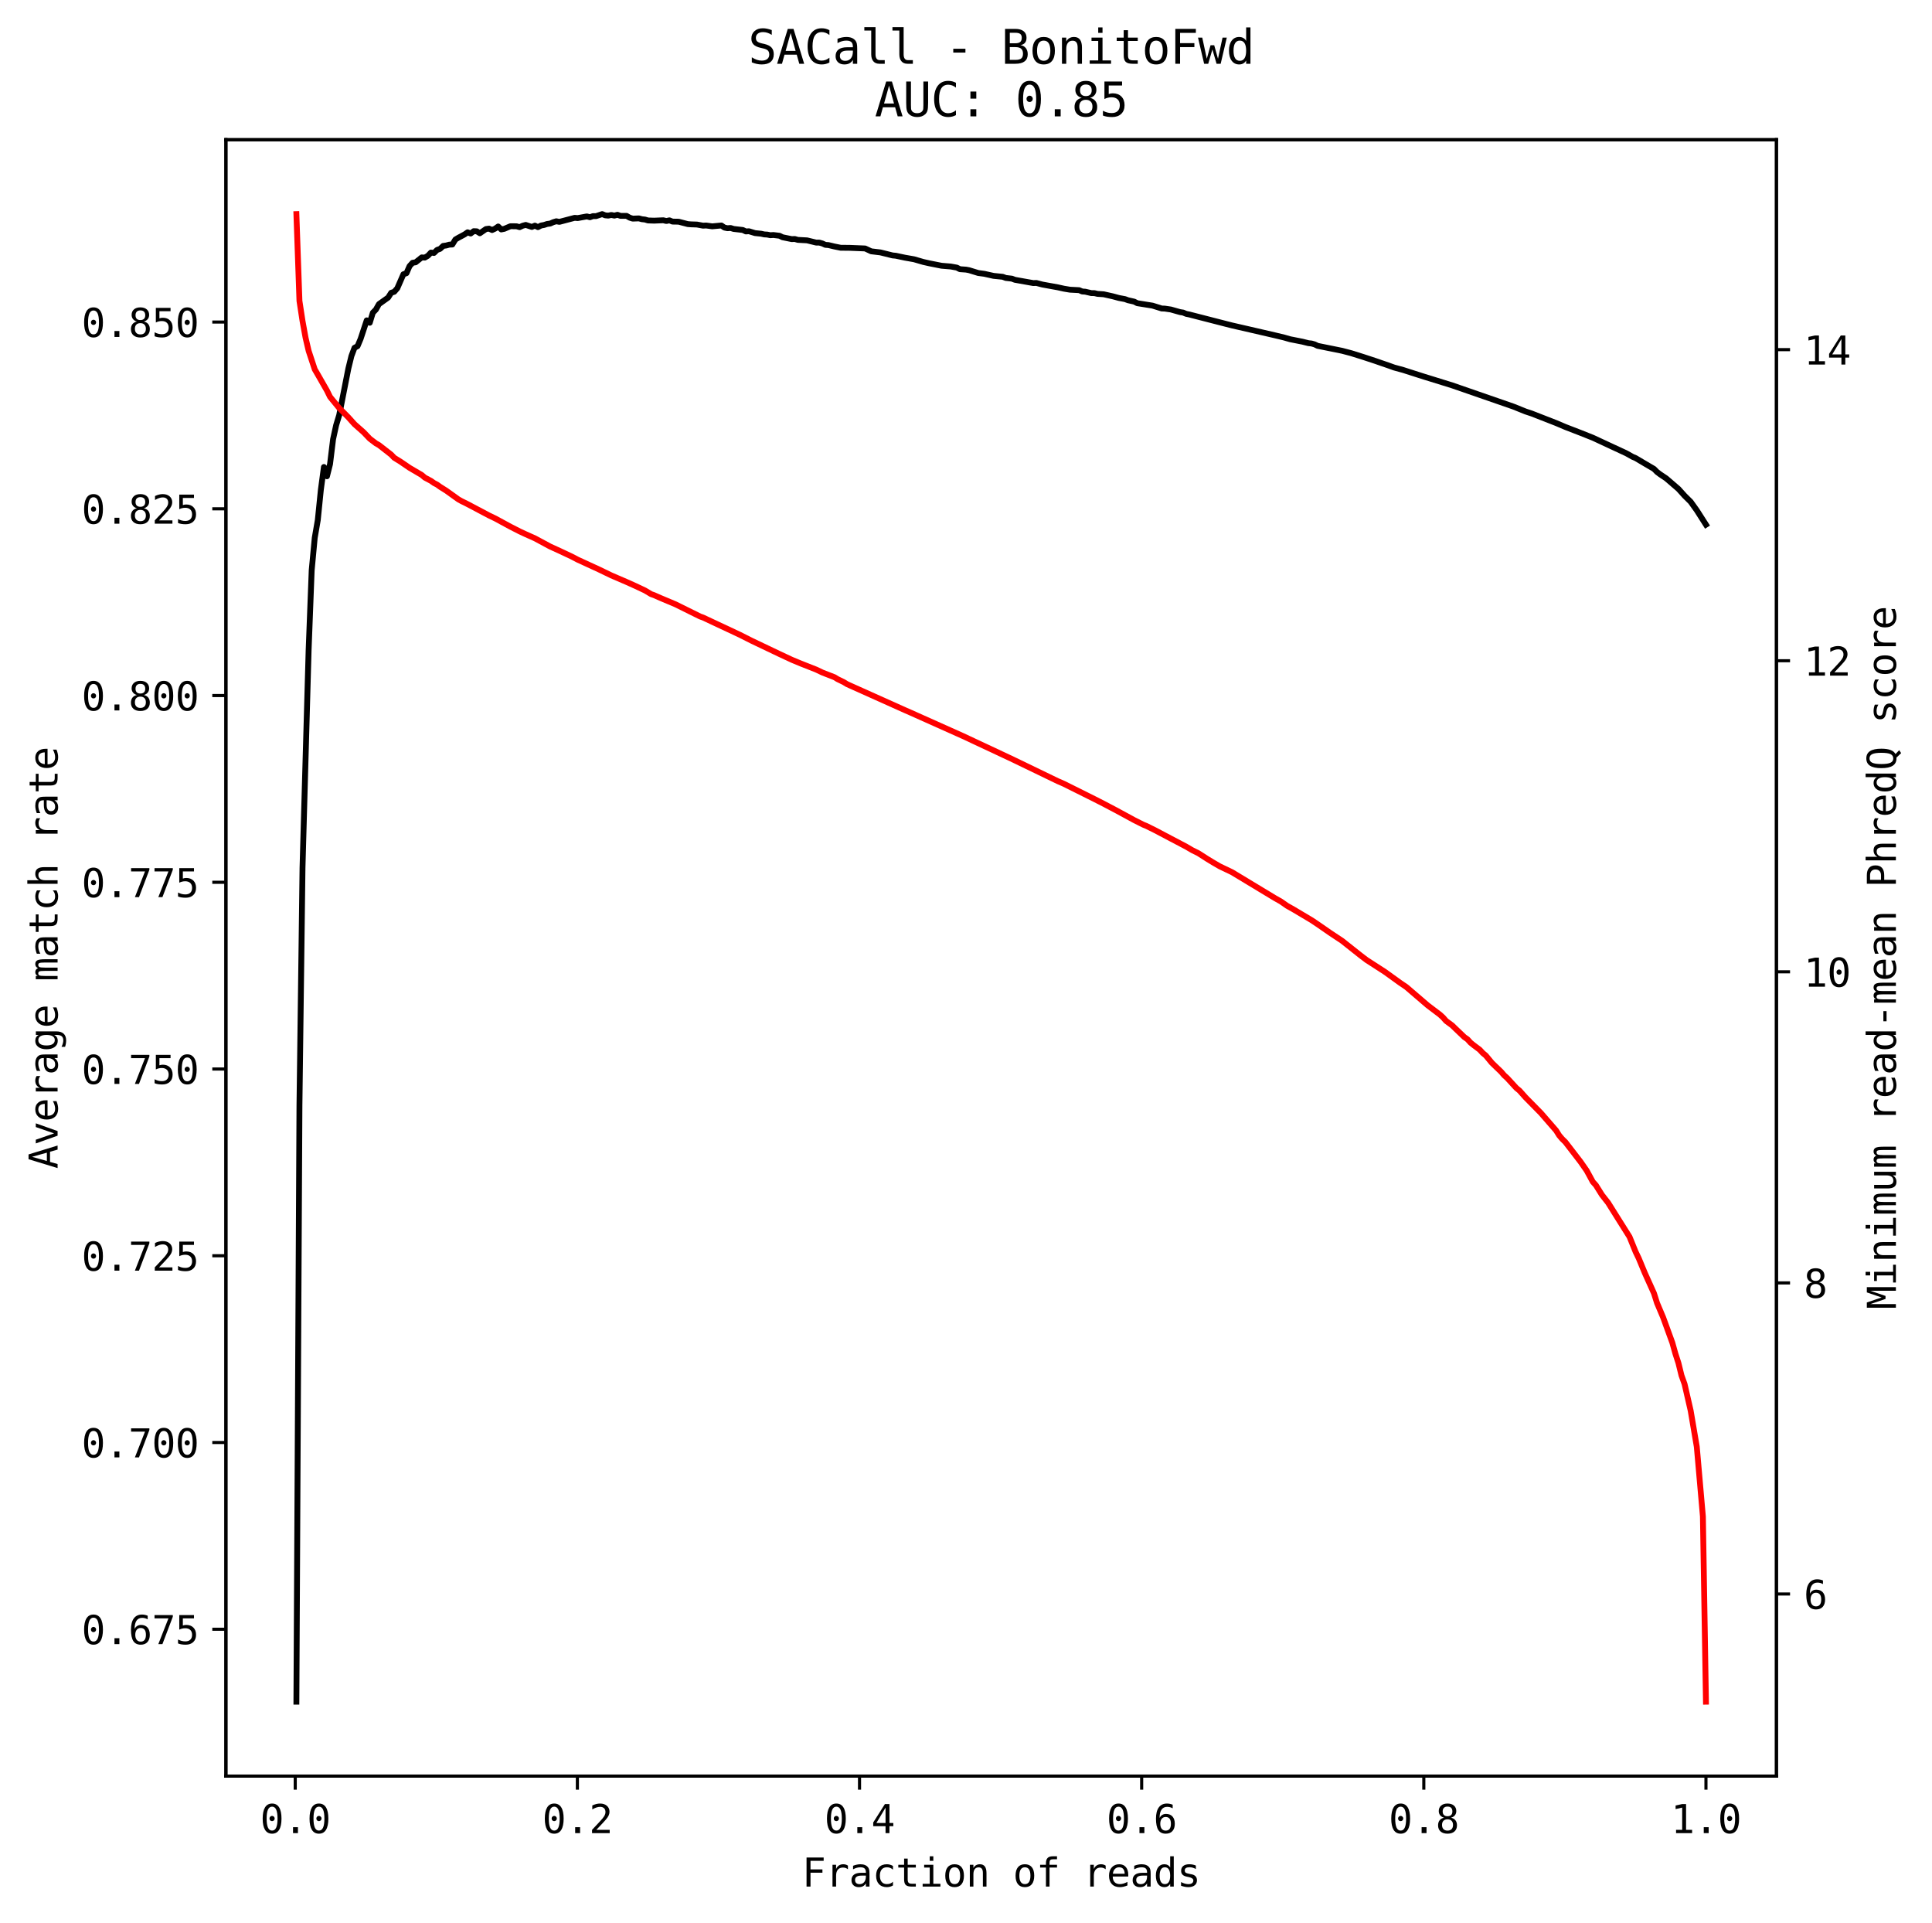 <?xml version="1.0" encoding="utf-8" standalone="no"?>
<!DOCTYPE svg PUBLIC "-//W3C//DTD SVG 1.1//EN"
  "http://www.w3.org/Graphics/SVG/1.1/DTD/svg11.dtd">
<svg height="493.958pt" version="1.1" viewBox="0 0 496.42 493.958" width="496.42pt" xmlns="http://www.w3.org/2000/svg" xmlns:xlink="http://www.w3.org/1999/xlink">
 <defs>
  <style type="text/css">*{stroke-linecap:butt;stroke-linejoin:round;}</style>
 </defs>
 <g id="figure_1">
  <g id="patch_1">
   <path d="M 0 493.958 
L 496.42 493.958 
L 496.42 0 
L 0 0 
z
" style="fill:none;"/>
  </g>
  <g id="axes_1">
   <g id="patch_2">
    <path d="M 58.048 456.296 
L 456.448 456.296 
L 456.448 35.896 
L 58.048 35.896 
z
" style="fill:none;"/>
   </g>
   <g id="matplotlib.axis_1">
    <g id="xtick_1">
     <g id="line2d_1">
      <defs>
       <path d="M 0 0 
L 0 3.5 
" id="md9300df173" style="stroke:#000000;stroke-width:0.8;"/>
      </defs>
      <g>
       <use style="stroke:#000000;stroke-width:0.8;" x="75.859" xlink:href="#md9300df173" y="456.296"/>
      </g>
     </g>
     <g id="text_1">
      <!-- 0.0 -->
      <g transform="translate(66.829 470.947)scale(0.1 -0.1)">
       <defs>
        <path d="M 1509 2344 
Q 1509 2516 1629 2641 
Q 1750 2766 1919 2766 
Q 2094 2766 2219 2641 
Q 2344 2516 2344 2344 
Q 2344 2169 2220 2047 
Q 2097 1925 1919 1925 
Q 1744 1925 1626 2044 
Q 1509 2163 1509 2344 
z
M 1925 4250 
Q 1484 4250 1267 3775 
Q 1050 3300 1050 2328 
Q 1050 1359 1267 884 
Q 1484 409 1925 409 
Q 2369 409 2586 884 
Q 2803 1359 2803 2328 
Q 2803 3300 2586 3775 
Q 2369 4250 1925 4250 
z
M 1925 4750 
Q 2672 4750 3055 4137 
Q 3438 3525 3438 2328 
Q 3438 1134 3055 521 
Q 2672 -91 1925 -91 
Q 1178 -91 797 521 
Q 416 1134 416 2328 
Q 416 3525 797 4137 
Q 1178 4750 1925 4750 
z
" id="DejaVuSansMono-30" transform="scale(0.016)"/>
        <path d="M 1528 953 
L 2316 953 
L 2316 0 
L 1528 0 
L 1528 953 
z
" id="DejaVuSansMono-2e" transform="scale(0.016)"/>
       </defs>
       <use xlink:href="#DejaVuSansMono-30"/>
       <use x="60.205" xlink:href="#DejaVuSansMono-2e"/>
       <use x="120.41" xlink:href="#DejaVuSansMono-30"/>
      </g>
     </g>
    </g>
    <g id="xtick_2">
     <g id="line2d_2">
      <g>
       <use style="stroke:#000000;stroke-width:0.8;" x="148.355" xlink:href="#md9300df173" y="456.296"/>
      </g>
     </g>
     <g id="text_2">
      <!-- 0.2 -->
      <g transform="translate(139.325 470.947)scale(0.1 -0.1)">
       <defs>
        <path d="M 1166 531 
L 3309 531 
L 3309 0 
L 475 0 
L 475 531 
Q 1059 1147 1496 1619 
Q 1934 2091 2100 2284 
Q 2413 2666 2522 2902 
Q 2631 3138 2631 3384 
Q 2631 3775 2401 3997 
Q 2172 4219 1772 4219 
Q 1488 4219 1175 4116 
Q 863 4013 513 3803 
L 513 4441 
Q 834 4594 1145 4672 
Q 1456 4750 1759 4750 
Q 2444 4750 2861 4386 
Q 3278 4022 3278 3431 
Q 3278 3131 3139 2831 
Q 3000 2531 2688 2169 
Q 2513 1966 2180 1606 
Q 1847 1247 1166 531 
z
" id="DejaVuSansMono-32" transform="scale(0.016)"/>
       </defs>
       <use xlink:href="#DejaVuSansMono-30"/>
       <use x="60.205" xlink:href="#DejaVuSansMono-2e"/>
       <use x="120.41" xlink:href="#DejaVuSansMono-32"/>
      </g>
     </g>
    </g>
    <g id="xtick_3">
     <g id="line2d_3">
      <g>
       <use style="stroke:#000000;stroke-width:0.8;" x="220.851" xlink:href="#md9300df173" y="456.296"/>
      </g>
     </g>
     <g id="text_3">
      <!-- 0.4 -->
      <g transform="translate(211.821 470.947)scale(0.1 -0.1)">
       <defs>
        <path d="M 2297 4091 
L 825 1625 
L 2297 1625 
L 2297 4091 
z
M 2194 4666 
L 2925 4666 
L 2925 1625 
L 3547 1625 
L 3547 1113 
L 2925 1113 
L 2925 0 
L 2297 0 
L 2297 1113 
L 319 1113 
L 319 1709 
L 2194 4666 
z
" id="DejaVuSansMono-34" transform="scale(0.016)"/>
       </defs>
       <use xlink:href="#DejaVuSansMono-30"/>
       <use x="60.205" xlink:href="#DejaVuSansMono-2e"/>
       <use x="120.41" xlink:href="#DejaVuSansMono-34"/>
      </g>
     </g>
    </g>
    <g id="xtick_4">
     <g id="line2d_4">
      <g>
       <use style="stroke:#000000;stroke-width:0.8;" x="293.347" xlink:href="#md9300df173" y="456.296"/>
      </g>
     </g>
     <g id="text_4">
      <!-- 0.6 -->
      <g transform="translate(284.317 470.947)scale(0.1 -0.1)">
       <defs>
        <path d="M 3097 4563 
L 3097 3981 
Q 2900 4097 2678 4158 
Q 2456 4219 2216 4219 
Q 1616 4219 1306 3767 
Q 997 3316 997 2438 
Q 1147 2750 1412 2917 
Q 1678 3084 2022 3084 
Q 2697 3084 3067 2670 
Q 3438 2256 3438 1497 
Q 3438 741 3056 325 
Q 2675 -91 1984 -91 
Q 1172 -91 794 492 
Q 416 1075 416 2328 
Q 416 3509 870 4129 
Q 1325 4750 2188 4750 
Q 2419 4750 2650 4701 
Q 2881 4653 3097 4563 
z
M 1972 2591 
Q 1569 2591 1337 2300 
Q 1106 2009 1106 1497 
Q 1106 984 1337 693 
Q 1569 403 1972 403 
Q 2391 403 2603 679 
Q 2816 956 2816 1497 
Q 2816 2041 2603 2316 
Q 2391 2591 1972 2591 
z
" id="DejaVuSansMono-36" transform="scale(0.016)"/>
       </defs>
       <use xlink:href="#DejaVuSansMono-30"/>
       <use x="60.205" xlink:href="#DejaVuSansMono-2e"/>
       <use x="120.41" xlink:href="#DejaVuSansMono-36"/>
      </g>
     </g>
    </g>
    <g id="xtick_5">
     <g id="line2d_5">
      <g>
       <use style="stroke:#000000;stroke-width:0.8;" x="365.843" xlink:href="#md9300df173" y="456.296"/>
      </g>
     </g>
     <g id="text_5">
      <!-- 0.8 -->
      <g transform="translate(356.813 470.947)scale(0.1 -0.1)">
       <defs>
        <path d="M 1925 2216 
Q 1503 2216 1273 1980 
Q 1044 1744 1044 1313 
Q 1044 881 1276 642 
Q 1509 403 1925 403 
Q 2350 403 2579 639 
Q 2809 875 2809 1313 
Q 2809 1741 2576 1978 
Q 2344 2216 1925 2216 
z
M 1375 2478 
Q 972 2581 745 2862 
Q 519 3144 519 3541 
Q 519 4097 897 4423 
Q 1275 4750 1925 4750 
Q 2578 4750 2956 4423 
Q 3334 4097 3334 3541 
Q 3334 3144 3107 2862 
Q 2881 2581 2478 2478 
Q 2947 2375 3195 2062 
Q 3444 1750 3444 1253 
Q 3444 622 3041 265 
Q 2638 -91 1925 -91 
Q 1213 -91 811 264 
Q 409 619 409 1247 
Q 409 1747 657 2061 
Q 906 2375 1375 2478 
z
M 1147 3481 
Q 1147 3106 1347 2909 
Q 1547 2713 1925 2713 
Q 2306 2713 2506 2909 
Q 2706 3106 2706 3481 
Q 2706 3863 2507 4063 
Q 2309 4263 1925 4263 
Q 1547 4263 1347 4061 
Q 1147 3859 1147 3481 
z
" id="DejaVuSansMono-38" transform="scale(0.016)"/>
       </defs>
       <use xlink:href="#DejaVuSansMono-30"/>
       <use x="60.205" xlink:href="#DejaVuSansMono-2e"/>
       <use x="120.41" xlink:href="#DejaVuSansMono-38"/>
      </g>
     </g>
    </g>
    <g id="xtick_6">
     <g id="line2d_6">
      <g>
       <use style="stroke:#000000;stroke-width:0.8;" x="438.339" xlink:href="#md9300df173" y="456.296"/>
      </g>
     </g>
     <g id="text_6">
      <!-- 1.0 -->
      <g transform="translate(429.309 470.947)scale(0.1 -0.1)">
       <defs>
        <path d="M 844 531 
L 1825 531 
L 1825 4097 
L 769 3859 
L 769 4434 
L 1819 4666 
L 2450 4666 
L 2450 531 
L 3419 531 
L 3419 0 
L 844 0 
L 844 531 
z
" id="DejaVuSansMono-31" transform="scale(0.016)"/>
       </defs>
       <use xlink:href="#DejaVuSansMono-31"/>
       <use x="60.205" xlink:href="#DejaVuSansMono-2e"/>
       <use x="120.41" xlink:href="#DejaVuSansMono-30"/>
      </g>
     </g>
    </g>
    <g id="text_7">
     <!-- Fraction of reads -->
     <g transform="translate(206.076 484.679)scale(0.1 -0.1)">
      <defs>
       <path d="M 728 4666 
L 3475 4666 
L 3475 4134 
L 1363 4134 
L 1363 2759 
L 3278 2759 
L 3278 2228 
L 1363 2228 
L 1363 0 
L 728 0 
L 728 4666 
z
" id="DejaVuSansMono-46" transform="scale(0.016)"/>
       <path d="M 3609 2778 
Q 3425 2922 3234 2987 
Q 3044 3053 2816 3053 
Q 2278 3053 1993 2715 
Q 1709 2378 1709 1741 
L 1709 0 
L 1131 0 
L 1131 3500 
L 1709 3500 
L 1709 2816 
Q 1853 3188 2151 3386 
Q 2450 3584 2859 3584 
Q 3072 3584 3256 3531 
Q 3441 3478 3609 3366 
L 3609 2778 
z
" id="DejaVuSansMono-72" transform="scale(0.016)"/>
       <path d="M 2194 1759 
L 2003 1759 
Q 1500 1759 1245 1582 
Q 991 1406 991 1056 
Q 991 741 1181 566 
Q 1372 391 1709 391 
Q 2184 391 2456 720 
Q 2728 1050 2731 1631 
L 2731 1759 
L 2194 1759 
z
M 3309 1997 
L 3309 0 
L 2731 0 
L 2731 519 
Q 2547 206 2267 57 
Q 1988 -91 1588 -91 
Q 1053 -91 734 211 
Q 416 513 416 1019 
Q 416 1603 808 1906 
Q 1200 2209 1959 2209 
L 2731 2209 
L 2731 2300 
Q 2728 2719 2518 2908 
Q 2309 3097 1850 3097 
Q 1556 3097 1256 3012 
Q 956 2928 672 2766 
L 672 3341 
Q 991 3463 1283 3523 
Q 1575 3584 1850 3584 
Q 2284 3584 2592 3456 
Q 2900 3328 3091 3072 
Q 3209 2916 3259 2686 
Q 3309 2456 3309 1997 
z
" id="DejaVuSansMono-61" transform="scale(0.016)"/>
       <path d="M 3316 178 
Q 3084 44 2839 -23 
Q 2594 -91 2338 -91 
Q 1525 -91 1067 396 
Q 609 884 609 1747 
Q 609 2609 1067 3096 
Q 1525 3584 2338 3584 
Q 2591 3584 2831 3518 
Q 3072 3453 3316 3316 
L 3316 2713 
Q 3088 2916 2858 3006 
Q 2628 3097 2338 3097 
Q 1797 3097 1506 2747 
Q 1216 2397 1216 1747 
Q 1216 1100 1508 748 
Q 1800 397 2338 397 
Q 2638 397 2875 489 
Q 3113 581 3316 775 
L 3316 178 
z
" id="DejaVuSansMono-63" transform="scale(0.016)"/>
       <path d="M 1919 4494 
L 1919 3500 
L 3225 3500 
L 3225 3053 
L 1919 3053 
L 1919 1153 
Q 1919 766 2066 612 
Q 2213 459 2578 459 
L 3225 459 
L 3225 0 
L 2522 0 
Q 1875 0 1609 259 
Q 1344 519 1344 1153 
L 1344 3053 
L 409 3053 
L 409 3500 
L 1344 3500 
L 1344 4494 
L 1919 4494 
z
" id="DejaVuSansMono-74" transform="scale(0.016)"/>
       <path d="M 800 3500 
L 2272 3500 
L 2272 447 
L 3413 447 
L 3413 0 
L 556 0 
L 556 447 
L 1697 447 
L 1697 3053 
L 800 3053 
L 800 3500 
z
M 1697 4863 
L 2272 4863 
L 2272 4134 
L 1697 4134 
L 1697 4863 
z
" id="DejaVuSansMono-69" transform="scale(0.016)"/>
       <path d="M 1925 3097 
Q 1488 3097 1263 2756 
Q 1038 2416 1038 1747 
Q 1038 1081 1263 739 
Q 1488 397 1925 397 
Q 2366 397 2591 739 
Q 2816 1081 2816 1747 
Q 2816 2416 2591 2756 
Q 2366 3097 1925 3097 
z
M 1925 3584 
Q 2653 3584 3039 3112 
Q 3425 2641 3425 1747 
Q 3425 850 3040 379 
Q 2656 -91 1925 -91 
Q 1197 -91 812 379 
Q 428 850 428 1747 
Q 428 2641 812 3112 
Q 1197 3584 1925 3584 
z
" id="DejaVuSansMono-6f" transform="scale(0.016)"/>
       <path d="M 3284 2169 
L 3284 0 
L 2706 0 
L 2706 2169 
Q 2706 2641 2540 2862 
Q 2375 3084 2022 3084 
Q 1619 3084 1401 2798 
Q 1184 2513 1184 1978 
L 1184 0 
L 609 0 
L 609 3500 
L 1184 3500 
L 1184 2975 
Q 1338 3275 1600 3429 
Q 1863 3584 2222 3584 
Q 2756 3584 3020 3232 
Q 3284 2881 3284 2169 
z
" id="DejaVuSansMono-6e" transform="scale(0.016)"/>
       <path id="DejaVuSansMono-20" transform="scale(0.016)"/>
       <path d="M 3322 4863 
L 3322 4384 
L 2669 4384 
Q 2359 4384 2239 4257 
Q 2119 4131 2119 3809 
L 2119 3500 
L 3322 3500 
L 3322 3053 
L 2119 3053 
L 2119 0 
L 1544 0 
L 1544 3053 
L 609 3053 
L 609 3500 
L 1544 3500 
L 1544 3744 
Q 1544 4319 1808 4591 
Q 2072 4863 2631 4863 
L 3322 4863 
z
" id="DejaVuSansMono-66" transform="scale(0.016)"/>
       <path d="M 3475 1894 
L 3475 1613 
L 984 1613 
L 984 1594 
Q 984 1022 1282 709 
Q 1581 397 2125 397 
Q 2400 397 2700 484 
Q 3000 572 3341 750 
L 3341 178 
Q 3013 44 2708 -23 
Q 2403 -91 2119 -91 
Q 1303 -91 843 398 
Q 384 888 384 1747 
Q 384 2584 834 3084 
Q 1284 3584 2034 3584 
Q 2703 3584 3089 3131 
Q 3475 2678 3475 1894 
z
M 2900 2063 
Q 2888 2569 2661 2833 
Q 2434 3097 2009 3097 
Q 1594 3097 1325 2822 
Q 1056 2547 1006 2059 
L 2900 2063 
z
" id="DejaVuSansMono-65" transform="scale(0.016)"/>
       <path d="M 2681 3053 
L 2681 4863 
L 3256 4863 
L 3256 0 
L 2681 0 
L 2681 441 
Q 2538 181 2298 45 
Q 2059 -91 1747 -91 
Q 1113 -91 748 401 
Q 384 894 384 1759 
Q 384 2613 750 3098 
Q 1116 3584 1747 3584 
Q 2063 3584 2303 3448 
Q 2544 3313 2681 3053 
z
M 991 1747 
Q 991 1078 1203 737 
Q 1416 397 1831 397 
Q 2247 397 2464 740 
Q 2681 1084 2681 1747 
Q 2681 2413 2464 2755 
Q 2247 3097 1831 3097 
Q 1416 3097 1203 2756 
Q 991 2416 991 1747 
z
" id="DejaVuSansMono-64" transform="scale(0.016)"/>
       <path d="M 3041 3378 
L 3041 2816 
Q 2794 2959 2544 3031 
Q 2294 3103 2034 3103 
Q 1644 3103 1451 2976 
Q 1259 2850 1259 2591 
Q 1259 2356 1403 2240 
Q 1547 2125 2119 2016 
L 2350 1972 
Q 2778 1891 2998 1647 
Q 3219 1403 3219 1013 
Q 3219 494 2850 201 
Q 2481 -91 1825 -91 
Q 1566 -91 1281 -36 
Q 997 19 666 128 
L 666 722 
Q 988 556 1281 473 
Q 1575 391 1838 391 
Q 2219 391 2428 545 
Q 2638 700 2638 978 
Q 2638 1378 1872 1531 
L 1847 1538 
L 1631 1581 
Q 1134 1678 906 1908 
Q 678 2138 678 2534 
Q 678 3038 1018 3311 
Q 1359 3584 1991 3584 
Q 2272 3584 2531 3532 
Q 2791 3481 3041 3378 
z
" id="DejaVuSansMono-73" transform="scale(0.016)"/>
      </defs>
      <use xlink:href="#DejaVuSansMono-46"/>
      <use x="60.205" xlink:href="#DejaVuSansMono-72"/>
      <use x="120.41" xlink:href="#DejaVuSansMono-61"/>
      <use x="180.615" xlink:href="#DejaVuSansMono-63"/>
      <use x="240.82" xlink:href="#DejaVuSansMono-74"/>
      <use x="301.025" xlink:href="#DejaVuSansMono-69"/>
      <use x="361.23" xlink:href="#DejaVuSansMono-6f"/>
      <use x="421.436" xlink:href="#DejaVuSansMono-6e"/>
      <use x="481.641" xlink:href="#DejaVuSansMono-20"/>
      <use x="541.846" xlink:href="#DejaVuSansMono-6f"/>
      <use x="602.051" xlink:href="#DejaVuSansMono-66"/>
      <use x="662.256" xlink:href="#DejaVuSansMono-20"/>
      <use x="722.461" xlink:href="#DejaVuSansMono-72"/>
      <use x="782.666" xlink:href="#DejaVuSansMono-65"/>
      <use x="842.871" xlink:href="#DejaVuSansMono-61"/>
      <use x="903.076" xlink:href="#DejaVuSansMono-64"/>
      <use x="963.281" xlink:href="#DejaVuSansMono-73"/>
     </g>
    </g>
   </g>
   <g id="matplotlib.axis_2">
    <g id="ytick_1">
     <g id="line2d_7">
      <defs>
       <path d="M 0 0 
L -3.5 0 
" id="mc439f0f48c" style="stroke:#000000;stroke-width:0.8;"/>
      </defs>
      <g>
       <use style="stroke:#000000;stroke-width:0.8;" x="58.048" xlink:href="#mc439f0f48c" y="418.566"/>
      </g>
     </g>
     <g id="text_8">
      <!-- 0.675 -->
      <g transform="translate(20.947 422.392)scale(0.1 -0.1)">
       <defs>
        <path d="M 434 4666 
L 3372 4666 
L 3372 4397 
L 1703 0 
L 1044 0 
L 2669 4134 
L 434 4134 
L 434 4666 
z
" id="DejaVuSansMono-37" transform="scale(0.016)"/>
        <path d="M 647 4666 
L 3009 4666 
L 3009 4134 
L 1222 4134 
L 1222 2988 
Q 1356 3038 1492 3061 
Q 1628 3084 1766 3084 
Q 2491 3084 2916 2656 
Q 3341 2228 3341 1497 
Q 3341 759 2895 334 
Q 2450 -91 1678 -91 
Q 1306 -91 998 -41 
Q 691 9 447 109 
L 447 750 
Q 734 594 1025 517 
Q 1316 441 1619 441 
Q 2141 441 2423 716 
Q 2706 991 2706 1497 
Q 2706 1997 2414 2275 
Q 2122 2553 1600 2553 
Q 1347 2553 1106 2495 
Q 866 2438 647 2322 
L 647 4666 
z
" id="DejaVuSansMono-35" transform="scale(0.016)"/>
       </defs>
       <use xlink:href="#DejaVuSansMono-30"/>
       <use x="60.205" xlink:href="#DejaVuSansMono-2e"/>
       <use x="120.41" xlink:href="#DejaVuSansMono-36"/>
       <use x="180.615" xlink:href="#DejaVuSansMono-37"/>
       <use x="240.82" xlink:href="#DejaVuSansMono-35"/>
      </g>
     </g>
    </g>
    <g id="ytick_2">
     <g id="line2d_8">
      <g>
       <use style="stroke:#000000;stroke-width:0.8;" x="58.048" xlink:href="#mc439f0f48c" y="370.591"/>
      </g>
     </g>
     <g id="text_9">
      <!-- 0.700 -->
      <g transform="translate(20.947 374.417)scale(0.1 -0.1)">
       <use xlink:href="#DejaVuSansMono-30"/>
       <use x="60.205" xlink:href="#DejaVuSansMono-2e"/>
       <use x="120.41" xlink:href="#DejaVuSansMono-37"/>
       <use x="180.615" xlink:href="#DejaVuSansMono-30"/>
       <use x="240.82" xlink:href="#DejaVuSansMono-30"/>
      </g>
     </g>
    </g>
    <g id="ytick_3">
     <g id="line2d_9">
      <g>
       <use style="stroke:#000000;stroke-width:0.8;" x="58.048" xlink:href="#mc439f0f48c" y="322.616"/>
      </g>
     </g>
     <g id="text_10">
      <!-- 0.725 -->
      <g transform="translate(20.947 326.442)scale(0.1 -0.1)">
       <use xlink:href="#DejaVuSansMono-30"/>
       <use x="60.205" xlink:href="#DejaVuSansMono-2e"/>
       <use x="120.41" xlink:href="#DejaVuSansMono-37"/>
       <use x="180.615" xlink:href="#DejaVuSansMono-32"/>
       <use x="240.82" xlink:href="#DejaVuSansMono-35"/>
      </g>
     </g>
    </g>
    <g id="ytick_4">
     <g id="line2d_10">
      <g>
       <use style="stroke:#000000;stroke-width:0.8;" x="58.048" xlink:href="#mc439f0f48c" y="274.641"/>
      </g>
     </g>
     <g id="text_11">
      <!-- 0.750 -->
      <g transform="translate(20.947 278.466)scale(0.1 -0.1)">
       <use xlink:href="#DejaVuSansMono-30"/>
       <use x="60.205" xlink:href="#DejaVuSansMono-2e"/>
       <use x="120.41" xlink:href="#DejaVuSansMono-37"/>
       <use x="180.615" xlink:href="#DejaVuSansMono-35"/>
       <use x="240.82" xlink:href="#DejaVuSansMono-30"/>
      </g>
     </g>
    </g>
    <g id="ytick_5">
     <g id="line2d_11">
      <g>
       <use style="stroke:#000000;stroke-width:0.8;" x="58.048" xlink:href="#mc439f0f48c" y="226.666"/>
      </g>
     </g>
     <g id="text_12">
      <!-- 0.775 -->
      <g transform="translate(20.947 230.491)scale(0.1 -0.1)">
       <use xlink:href="#DejaVuSansMono-30"/>
       <use x="60.205" xlink:href="#DejaVuSansMono-2e"/>
       <use x="120.41" xlink:href="#DejaVuSansMono-37"/>
       <use x="180.615" xlink:href="#DejaVuSansMono-37"/>
       <use x="240.82" xlink:href="#DejaVuSansMono-35"/>
      </g>
     </g>
    </g>
    <g id="ytick_6">
     <g id="line2d_12">
      <g>
       <use style="stroke:#000000;stroke-width:0.8;" x="58.048" xlink:href="#mc439f0f48c" y="178.691"/>
      </g>
     </g>
     <g id="text_13">
      <!-- 0.800 -->
      <g transform="translate(20.947 182.516)scale(0.1 -0.1)">
       <use xlink:href="#DejaVuSansMono-30"/>
       <use x="60.205" xlink:href="#DejaVuSansMono-2e"/>
       <use x="120.41" xlink:href="#DejaVuSansMono-38"/>
       <use x="180.615" xlink:href="#DejaVuSansMono-30"/>
       <use x="240.82" xlink:href="#DejaVuSansMono-30"/>
      </g>
     </g>
    </g>
    <g id="ytick_7">
     <g id="line2d_13">
      <g>
       <use style="stroke:#000000;stroke-width:0.8;" x="58.048" xlink:href="#mc439f0f48c" y="130.716"/>
      </g>
     </g>
     <g id="text_14">
      <!-- 0.825 -->
      <g transform="translate(20.947 134.541)scale(0.1 -0.1)">
       <use xlink:href="#DejaVuSansMono-30"/>
       <use x="60.205" xlink:href="#DejaVuSansMono-2e"/>
       <use x="120.41" xlink:href="#DejaVuSansMono-38"/>
       <use x="180.615" xlink:href="#DejaVuSansMono-32"/>
       <use x="240.82" xlink:href="#DejaVuSansMono-35"/>
      </g>
     </g>
    </g>
    <g id="ytick_8">
     <g id="line2d_14">
      <g>
       <use style="stroke:#000000;stroke-width:0.8;" x="58.048" xlink:href="#mc439f0f48c" y="82.74"/>
      </g>
     </g>
     <g id="text_15">
      <!-- 0.850 -->
      <g transform="translate(20.947 86.566)scale(0.1 -0.1)">
       <use xlink:href="#DejaVuSansMono-30"/>
       <use x="60.205" xlink:href="#DejaVuSansMono-2e"/>
       <use x="120.41" xlink:href="#DejaVuSansMono-38"/>
       <use x="180.615" xlink:href="#DejaVuSansMono-35"/>
       <use x="240.82" xlink:href="#DejaVuSansMono-30"/>
      </g>
     </g>
    </g>
    <g id="text_16">
     <!-- Average match rate -->
     <g transform="translate(14.798 300.279)rotate(-90)scale(0.1 -0.1)">
      <defs>
       <path d="M 1925 4109 
L 1259 1722 
L 2591 1722 
L 1925 4109 
z
M 1544 4666 
L 2309 4666 
L 3738 0 
L 3084 0 
L 2741 1216 
L 1106 1216 
L 769 0 
L 116 0 
L 1544 4666 
z
" id="DejaVuSansMono-41" transform="scale(0.016)"/>
       <path d="M 313 3500 
L 909 3500 
L 1925 563 
L 2944 3500 
L 3541 3500 
L 2297 0 
L 1556 0 
L 313 3500 
z
" id="DejaVuSansMono-76" transform="scale(0.016)"/>
       <path d="M 2681 1778 
Q 2681 2425 2470 2761 
Q 2259 3097 1856 3097 
Q 1434 3097 1212 2761 
Q 991 2425 991 1778 
Q 991 1131 1214 792 
Q 1438 453 1863 453 
Q 2259 453 2470 793 
Q 2681 1134 2681 1778 
z
M 3256 225 
Q 3256 -563 2884 -969 
Q 2513 -1375 1791 -1375 
Q 1553 -1375 1293 -1331 
Q 1034 -1288 775 -1203 
L 775 -634 
Q 1081 -778 1331 -847 
Q 1581 -916 1791 -916 
Q 2256 -916 2468 -662 
Q 2681 -409 2681 141 
L 2681 166 
L 2681 556 
Q 2544 263 2306 119 
Q 2069 -25 1728 -25 
Q 1116 -25 750 465 
Q 384 956 384 1778 
Q 384 2603 750 3093 
Q 1116 3584 1728 3584 
Q 2066 3584 2300 3450 
Q 2534 3316 2681 3034 
L 2681 3488 
L 3256 3488 
L 3256 225 
z
" id="DejaVuSansMono-67" transform="scale(0.016)"/>
       <path d="M 2113 3144 
Q 2219 3369 2383 3476 
Q 2547 3584 2778 3584 
Q 3200 3584 3373 3257 
Q 3547 2931 3547 2028 
L 3547 0 
L 3022 0 
L 3022 2003 
Q 3022 2744 2939 2923 
Q 2856 3103 2638 3103 
Q 2388 3103 2295 2911 
Q 2203 2719 2203 2003 
L 2203 0 
L 1678 0 
L 1678 2003 
Q 1678 2753 1589 2928 
Q 1500 3103 1269 3103 
Q 1041 3103 952 2911 
Q 863 2719 863 2003 
L 863 0 
L 341 0 
L 341 3500 
L 863 3500 
L 863 3200 
Q 966 3388 1120 3486 
Q 1275 3584 1472 3584 
Q 1709 3584 1867 3475 
Q 2025 3366 2113 3144 
z
" id="DejaVuSansMono-6d" transform="scale(0.016)"/>
       <path d="M 3284 2169 
L 3284 0 
L 2706 0 
L 2706 2169 
Q 2706 2641 2540 2862 
Q 2375 3084 2022 3084 
Q 1619 3084 1401 2798 
Q 1184 2513 1184 1978 
L 1184 0 
L 609 0 
L 609 4863 
L 1184 4863 
L 1184 2975 
Q 1338 3275 1600 3429 
Q 1863 3584 2222 3584 
Q 2756 3584 3020 3232 
Q 3284 2881 3284 2169 
z
" id="DejaVuSansMono-68" transform="scale(0.016)"/>
      </defs>
      <use xlink:href="#DejaVuSansMono-41"/>
      <use x="60.205" xlink:href="#DejaVuSansMono-76"/>
      <use x="120.41" xlink:href="#DejaVuSansMono-65"/>
      <use x="180.615" xlink:href="#DejaVuSansMono-72"/>
      <use x="240.82" xlink:href="#DejaVuSansMono-61"/>
      <use x="301.025" xlink:href="#DejaVuSansMono-67"/>
      <use x="361.23" xlink:href="#DejaVuSansMono-65"/>
      <use x="421.436" xlink:href="#DejaVuSansMono-20"/>
      <use x="481.641" xlink:href="#DejaVuSansMono-6d"/>
      <use x="541.846" xlink:href="#DejaVuSansMono-61"/>
      <use x="602.051" xlink:href="#DejaVuSansMono-74"/>
      <use x="662.256" xlink:href="#DejaVuSansMono-63"/>
      <use x="722.461" xlink:href="#DejaVuSansMono-68"/>
      <use x="782.666" xlink:href="#DejaVuSansMono-20"/>
      <use x="842.871" xlink:href="#DejaVuSansMono-72"/>
      <use x="903.076" xlink:href="#DejaVuSansMono-61"/>
      <use x="963.281" xlink:href="#DejaVuSansMono-74"/>
      <use x="1023.486" xlink:href="#DejaVuSansMono-65"/>
     </g>
    </g>
   </g>
   <g id="line2d_15">
    <path clip-path="url(#p7119ec7e08)" d="M 438.339 134.794 
L 435.982 131.103 
L 434.411 128.91 
L 432.84 127.356 
L 431.269 125.609 
L 428.126 122.903 
L 426.555 121.852 
L 425.769 121.261 
L 424.983 120.466 
L 422.626 119.085 
L 420.27 117.689 
L 419.484 117.357 
L 417.913 116.474 
L 409.271 112.456 
L 406.128 111.206 
L 402.2 109.688 
L 399.843 108.686 
L 393.558 106.234 
L 391.986 105.713 
L 388.844 104.449 
L 373.131 99.005 
L 367.631 97.299 
L 366.06 96.815 
L 364.489 96.317 
L 360.561 95.058 
L 358.204 94.415 
L 356.632 93.847 
L 355.061 93.311 
L 353.49 92.763 
L 350.347 91.729 
L 347.205 90.743 
L 344.848 90.122 
L 338.563 88.85 
L 337.777 88.471 
L 336.991 88.248 
L 336.206 88.166 
L 334.634 87.774 
L 331.492 87.155 
L 329.92 86.706 
L 327.564 86.141 
L 321.278 84.689 
L 316.565 83.607 
L 314.993 83.209 
L 305.566 80.788 
L 304.78 80.628 
L 303.994 80.303 
L 303.209 80.183 
L 300.852 79.514 
L 299.28 79.282 
L 298.495 79.254 
L 296.138 78.52 
L 292.21 77.891 
L 291.424 77.488 
L 289.853 77.136 
L 289.067 76.847 
L 287.496 76.553 
L 285.924 76.127 
L 283.568 75.601 
L 281.996 75.499 
L 281.211 75.311 
L 280.425 75.304 
L 278.854 74.939 
L 278.068 74.885 
L 277.282 74.546 
L 274.925 74.425 
L 273.354 74.162 
L 271.783 73.814 
L 267.855 73.106 
L 266.283 72.696 
L 265.498 72.725 
L 260.784 71.886 
L 259.998 71.589 
L 258.427 71.408 
L 257.641 71.112 
L 255.284 70.873 
L 252.927 70.347 
L 251.356 70.136 
L 248.999 69.414 
L 248.214 69.268 
L 246.642 69.156 
L 245.857 68.751 
L 244.285 68.469 
L 241.928 68.274 
L 238.786 67.65 
L 237.215 67.296 
L 234.858 66.61 
L 232.501 66.196 
L 230.144 65.697 
L 229.358 65.627 
L 226.216 64.848 
L 223.859 64.566 
L 222.287 63.832 
L 218.359 63.673 
L 216.002 63.649 
L 214.431 63.334 
L 212.86 62.961 
L 212.074 62.902 
L 211.288 62.543 
L 210.503 62.325 
L 209.717 62.324 
L 207.36 61.751 
L 205.003 61.625 
L 204.217 61.4 
L 203.432 61.432 
L 201.075 60.956 
L 200.289 60.567 
L 198.718 60.376 
L 197.932 60.429 
L 197.147 60.267 
L 196.361 60.222 
L 195.575 60.044 
L 194.004 59.885 
L 192.433 59.409 
L 191.647 59.459 
L 190.862 59.086 
L 188.505 58.818 
L 187.719 58.572 
L 186.933 58.632 
L 186.148 58.472 
L 185.362 57.931 
L 183.005 58.146 
L 181.434 57.933 
L 180.648 57.976 
L 179.077 57.686 
L 177.506 57.635 
L 176.72 57.57 
L 174.363 56.956 
L 172.792 56.93 
L 172.006 56.607 
L 171.22 56.78 
L 170.435 56.592 
L 168.078 56.689 
L 166.507 56.638 
L 165.721 56.402 
L 164.935 56.317 
L 164.15 56.107 
L 162.578 56.167 
L 161.793 55.922 
L 161.007 55.465 
L 159.436 55.459 
L 158.65 55.184 
L 157.864 55.391 
L 157.079 55.229 
L 156.293 55.393 
L 155.508 55.322 
L 154.722 55.005 
L 153.151 55.529 
L 152.365 55.523 
L 151.579 55.808 
L 150.794 55.599 
L 148.437 56.029 
L 147.651 55.965 
L 143.723 57 
L 142.937 56.847 
L 142.152 57.083 
L 141.366 57.436 
L 140.58 57.539 
L 139.795 57.799 
L 139.009 57.941 
L 138.223 58.352 
L 137.438 57.97 
L 136.652 58.304 
L 135.081 57.784 
L 134.295 57.995 
L 133.51 58.359 
L 132.724 58.133 
L 131.153 58.119 
L 129.581 58.786 
L 128.796 58.946 
L 128.01 58.187 
L 127.224 58.734 
L 126.439 59.099 
L 125.653 58.737 
L 124.867 58.844 
L 123.296 59.927 
L 122.511 59.426 
L 121.725 59.389 
L 120.939 59.993 
L 120.154 59.681 
L 119.368 60.225 
L 117.797 61.067 
L 117.011 61.531 
L 116.225 62.82 
L 115.44 62.851 
L 114.654 63.072 
L 113.868 63.178 
L 113.083 63.935 
L 112.297 64.212 
L 111.512 64.988 
L 110.726 64.889 
L 109.94 65.716 
L 109.155 66.179 
L 108.369 66.131 
L 106.798 67.388 
L 106.012 67.508 
L 105.226 68.374 
L 104.441 70.186 
L 103.655 70.457 
L 102.084 74.061 
L 101.298 74.964 
L 100.512 75.22 
L 99.727 76.452 
L 97.37 78.132 
L 96.584 79.527 
L 95.799 80.338 
L 95.013 82.919 
L 94.227 82.305 
L 92.656 87.061 
L 91.87 88.932 
L 91.085 89.353 
L 90.299 91.457 
L 89.513 94.666 
L 87.157 106.644 
L 86.371 109.243 
L 85.585 112.835 
L 84.8 119.233 
L 84.014 122.361 
L 83.228 119.975 
L 82.443 125.831 
L 81.657 133.6 
L 80.871 138.168 
L 80.086 146.532 
L 79.3 167.025 
L 77.729 222.92 
L 76.943 284.025 
L 76.158 437.187 
L 76.158 437.187 
" style="fill:none;stroke:#000000;stroke-linecap:square;stroke-width:1.5;"/>
   </g>
   <g id="patch_3">
    <path d="M 58.048 456.296 
L 58.048 35.896 
" style="fill:none;stroke:#000000;stroke-linecap:square;stroke-linejoin:miter;stroke-width:0.8;"/>
   </g>
   <g id="patch_4">
    <path d="M 456.448 456.296 
L 456.448 35.896 
" style="fill:none;stroke:#000000;stroke-linecap:square;stroke-linejoin:miter;stroke-width:0.8;"/>
   </g>
   <g id="patch_5">
    <path d="M 58.048 456.296 
L 456.448 456.296 
" style="fill:none;stroke:#000000;stroke-linecap:square;stroke-linejoin:miter;stroke-width:0.8;"/>
   </g>
   <g id="patch_6">
    <path d="M 58.048 35.896 
L 456.448 35.896 
" style="fill:none;stroke:#000000;stroke-linecap:square;stroke-linejoin:miter;stroke-width:0.8;"/>
   </g>
   <g id="text_17">
    <!-- SACall - BonitoFwd -->
    <g transform="translate(192.229 16.382)scale(0.12 -0.12)">
     <defs>
      <path d="M 3163 4506 
L 3163 3866 
Q 2875 4050 2586 4144 
Q 2297 4238 2003 4238 
Q 1556 4238 1297 4030 
Q 1038 3822 1038 3469 
Q 1038 3159 1208 2996 
Q 1378 2834 1844 2725 
L 2175 2650 
Q 2831 2497 3131 2169 
Q 3431 1841 3431 1275 
Q 3431 609 3018 259 
Q 2606 -91 1819 -91 
Q 1491 -91 1159 -20 
Q 828 50 494 191 
L 494 863 
Q 853 634 1173 528 
Q 1494 422 1819 422 
Q 2297 422 2562 636 
Q 2828 850 2828 1234 
Q 2828 1584 2645 1768 
Q 2463 1953 2009 2053 
L 1672 2131 
Q 1022 2278 728 2575 
Q 434 2872 434 3372 
Q 434 3997 854 4373 
Q 1275 4750 1972 4750 
Q 2241 4750 2537 4689 
Q 2834 4628 3163 4506 
z
" id="DejaVuSansMono-53" transform="scale(0.016)"/>
      <path d="M 3353 166 
Q 3113 38 2859 -26 
Q 2606 -91 2322 -91 
Q 1425 -91 929 543 
Q 434 1178 434 2328 
Q 434 3472 932 4111 
Q 1431 4750 2322 4750 
Q 2606 4750 2859 4686 
Q 3113 4622 3353 4494 
L 3353 3847 
Q 3122 4038 2856 4138 
Q 2591 4238 2322 4238 
Q 1706 4238 1400 3763 
Q 1094 3288 1094 2328 
Q 1094 1372 1400 897 
Q 1706 422 2322 422 
Q 2597 422 2861 522 
Q 3125 622 3353 813 
L 3353 166 
z
" id="DejaVuSansMono-43" transform="scale(0.016)"/>
      <path d="M 1997 1269 
Q 1997 881 2139 684 
Q 2281 488 2559 488 
L 3231 488 
L 3231 0 
L 2503 0 
Q 1988 0 1705 331 
Q 1422 663 1422 1269 
L 1422 4447 
L 500 4447 
L 500 4897 
L 1997 4897 
L 1997 1269 
z
" id="DejaVuSansMono-6c" transform="scale(0.016)"/>
      <path d="M 1113 2009 
L 2741 2009 
L 2741 1497 
L 1113 1497 
L 1113 2009 
z
" id="DejaVuSansMono-2d" transform="scale(0.016)"/>
      <path d="M 1153 2228 
L 1153 519 
L 1900 519 
Q 2450 519 2684 711 
Q 2919 903 2919 1344 
Q 2919 1800 2672 2014 
Q 2425 2228 1900 2228 
L 1153 2228 
z
M 1153 4147 
L 1153 2741 
L 1888 2741 
Q 2344 2741 2548 2916 
Q 2753 3091 2753 3481 
Q 2753 3834 2551 3990 
Q 2350 4147 1888 4147 
L 1153 4147 
z
M 519 4666 
L 1900 4666 
Q 2616 4666 3003 4356 
Q 3391 4047 3391 3481 
Q 3391 3053 3186 2806 
Q 2981 2559 2572 2497 
Q 3031 2428 3292 2104 
Q 3553 1781 3553 1281 
Q 3553 647 3137 323 
Q 2722 0 1900 0 
L 519 0 
L 519 4666 
z
" id="DejaVuSansMono-42" transform="scale(0.016)"/>
      <path d="M 0 3500 
L 569 3500 
L 1178 672 
L 1678 2478 
L 2169 2478 
L 2675 672 
L 3284 3500 
L 3853 3500 
L 3034 0 
L 2484 0 
L 1925 1919 
L 1369 0 
L 819 0 
L 0 3500 
z
" id="DejaVuSansMono-77" transform="scale(0.016)"/>
     </defs>
     <use xlink:href="#DejaVuSansMono-53"/>
     <use x="60.205" xlink:href="#DejaVuSansMono-41"/>
     <use x="120.41" xlink:href="#DejaVuSansMono-43"/>
     <use x="180.615" xlink:href="#DejaVuSansMono-61"/>
     <use x="240.82" xlink:href="#DejaVuSansMono-6c"/>
     <use x="301.025" xlink:href="#DejaVuSansMono-6c"/>
     <use x="361.23" xlink:href="#DejaVuSansMono-20"/>
     <use x="421.436" xlink:href="#DejaVuSansMono-2d"/>
     <use x="481.641" xlink:href="#DejaVuSansMono-20"/>
     <use x="541.846" xlink:href="#DejaVuSansMono-42"/>
     <use x="602.051" xlink:href="#DejaVuSansMono-6f"/>
     <use x="662.256" xlink:href="#DejaVuSansMono-6e"/>
     <use x="722.461" xlink:href="#DejaVuSansMono-69"/>
     <use x="782.666" xlink:href="#DejaVuSansMono-74"/>
     <use x="842.871" xlink:href="#DejaVuSansMono-6f"/>
     <use x="903.076" xlink:href="#DejaVuSansMono-46"/>
     <use x="963.281" xlink:href="#DejaVuSansMono-77"/>
     <use x="1023.486" xlink:href="#DejaVuSansMono-64"/>
    </g>
    <!-- AUC: 0.85 -->
    <g transform="translate(224.739 29.896)scale(0.12 -0.12)">
     <defs>
      <path d="M 459 1791 
L 459 4666 
L 1094 4666 
L 1094 1503 
Q 1094 1163 1112 1017 
Q 1131 872 1178 794 
Q 1278 609 1467 515 
Q 1656 422 1925 422 
Q 2197 422 2384 515 
Q 2572 609 2675 794 
Q 2722 872 2740 1015 
Q 2759 1159 2759 1497 
L 2759 4666 
L 3391 4666 
L 3391 1791 
Q 3391 1075 3302 773 
Q 3213 472 2994 275 
Q 2788 91 2522 0 
Q 2256 -91 1925 -91 
Q 1597 -91 1331 0 
Q 1066 91 856 275 
Q 641 469 550 776 
Q 459 1084 459 1791 
z
" id="DejaVuSansMono-55" transform="scale(0.016)"/>
      <path d="M 1528 3322 
L 2316 3322 
L 2316 2375 
L 1528 2375 
L 1528 3322 
z
M 1528 953 
L 2316 953 
L 2316 0 
L 1528 0 
L 1528 953 
z
" id="DejaVuSansMono-3a" transform="scale(0.016)"/>
     </defs>
     <use xlink:href="#DejaVuSansMono-41"/>
     <use x="60.205" xlink:href="#DejaVuSansMono-55"/>
     <use x="120.41" xlink:href="#DejaVuSansMono-43"/>
     <use x="180.615" xlink:href="#DejaVuSansMono-3a"/>
     <use x="240.82" xlink:href="#DejaVuSansMono-20"/>
     <use x="301.025" xlink:href="#DejaVuSansMono-30"/>
     <use x="361.23" xlink:href="#DejaVuSansMono-2e"/>
     <use x="421.436" xlink:href="#DejaVuSansMono-38"/>
     <use x="481.641" xlink:href="#DejaVuSansMono-35"/>
    </g>
   </g>
  </g>
  <g id="axes_2">
   <g id="matplotlib.axis_3">
    <g id="ytick_9">
     <g id="line2d_16">
      <defs>
       <path d="M 0 0 
L 3.5 0 
" id="m6d5f65957f" style="stroke:#000000;stroke-width:0.8;"/>
      </defs>
      <g>
       <use style="stroke:#000000;stroke-width:0.8;" x="456.448" xlink:href="#m6d5f65957f" y="409.512"/>
      </g>
     </g>
     <g id="text_18">
      <!-- 6 -->
      <g transform="translate(463.448 413.338)scale(0.1 -0.1)">
       <use xlink:href="#DejaVuSansMono-36"/>
      </g>
     </g>
    </g>
    <g id="ytick_10">
     <g id="line2d_17">
      <g>
       <use style="stroke:#000000;stroke-width:0.8;" x="456.448" xlink:href="#m6d5f65957f" y="329.591"/>
      </g>
     </g>
     <g id="text_19">
      <!-- 8 -->
      <g transform="translate(463.448 333.416)scale(0.1 -0.1)">
       <use xlink:href="#DejaVuSansMono-38"/>
      </g>
     </g>
    </g>
    <g id="ytick_11">
     <g id="line2d_18">
      <g>
       <use style="stroke:#000000;stroke-width:0.8;" x="456.448" xlink:href="#m6d5f65957f" y="249.669"/>
      </g>
     </g>
     <g id="text_20">
      <!-- 10 -->
      <g transform="translate(463.448 253.495)scale(0.1 -0.1)">
       <use xlink:href="#DejaVuSansMono-31"/>
       <use x="60.205" xlink:href="#DejaVuSansMono-30"/>
      </g>
     </g>
    </g>
    <g id="ytick_12">
     <g id="line2d_19">
      <g>
       <use style="stroke:#000000;stroke-width:0.8;" x="456.448" xlink:href="#m6d5f65957f" y="169.748"/>
      </g>
     </g>
     <g id="text_21">
      <!-- 12 -->
      <g transform="translate(463.448 173.573)scale(0.1 -0.1)">
       <use xlink:href="#DejaVuSansMono-31"/>
       <use x="60.205" xlink:href="#DejaVuSansMono-32"/>
      </g>
     </g>
    </g>
    <g id="ytick_13">
     <g id="line2d_20">
      <g>
       <use style="stroke:#000000;stroke-width:0.8;" x="456.448" xlink:href="#m6d5f65957f" y="89.826"/>
      </g>
     </g>
     <g id="text_22">
      <!-- 14 -->
      <g transform="translate(463.448 93.652)scale(0.1 -0.1)">
       <use xlink:href="#DejaVuSansMono-31"/>
       <use x="60.205" xlink:href="#DejaVuSansMono-34"/>
      </g>
     </g>
    </g>
    <g id="text_23">
     <!-- Minimum read-mean PhredQ score -->
     <g transform="translate(487.141 336.4)rotate(-90)scale(0.1 -0.1)">
      <defs>
       <path d="M 269 4666 
L 1113 4666 
L 1919 2291 
L 2731 4666 
L 3578 4666 
L 3578 0 
L 2994 0 
L 2994 4122 
L 2163 1663 
L 1684 1663 
L 850 4122 
L 850 0 
L 269 0 
L 269 4666 
z
" id="DejaVuSansMono-4d" transform="scale(0.016)"/>
       <path d="M 609 1325 
L 609 3494 
L 1184 3494 
L 1184 1325 
Q 1184 853 1351 631 
Q 1519 409 1869 409 
Q 2275 409 2490 695 
Q 2706 981 2706 1516 
L 2706 3494 
L 3284 3494 
L 3284 0 
L 2706 0 
L 2706 525 
Q 2553 222 2289 65 
Q 2025 -91 1672 -91 
Q 1134 -91 871 261 
Q 609 613 609 1325 
z
" id="DejaVuSansMono-75" transform="scale(0.016)"/>
       <path d="M 1247 4147 
L 1247 2394 
L 1978 2394 
Q 2416 2394 2661 2625 
Q 2906 2856 2906 3272 
Q 2906 3688 2662 3917 
Q 2419 4147 1978 4147 
L 1247 4147 
z
M 616 4666 
L 1978 4666 
Q 2759 4666 3162 4311 
Q 3566 3956 3566 3272 
Q 3566 2581 3164 2228 
Q 2763 1875 1978 1875 
L 1247 1875 
L 1247 0 
L 616 0 
L 616 4666 
z
" id="DejaVuSansMono-50" transform="scale(0.016)"/>
       <path d="M 2047 -84 
Q 2025 -84 1984 -87 
Q 1944 -91 1919 -91 
Q 1138 -91 752 509 
Q 366 1109 366 2328 
Q 366 3550 752 4150 
Q 1138 4750 1925 4750 
Q 2716 4750 3102 4150 
Q 3488 3550 3488 2328 
Q 3488 1409 3273 848 
Q 3059 288 2625 63 
L 3250 -531 
L 2778 -844 
L 2047 -84 
z
M 2828 2328 
Q 2828 3356 2617 3797 
Q 2406 4238 1925 4238 
Q 1447 4238 1236 3797 
Q 1025 3356 1025 2328 
Q 1025 1303 1236 862 
Q 1447 422 1925 422 
Q 2406 422 2617 861 
Q 2828 1300 2828 2328 
z
" id="DejaVuSansMono-51" transform="scale(0.016)"/>
      </defs>
      <use xlink:href="#DejaVuSansMono-4d"/>
      <use x="60.205" xlink:href="#DejaVuSansMono-69"/>
      <use x="120.41" xlink:href="#DejaVuSansMono-6e"/>
      <use x="180.615" xlink:href="#DejaVuSansMono-69"/>
      <use x="240.82" xlink:href="#DejaVuSansMono-6d"/>
      <use x="301.025" xlink:href="#DejaVuSansMono-75"/>
      <use x="361.23" xlink:href="#DejaVuSansMono-6d"/>
      <use x="421.436" xlink:href="#DejaVuSansMono-20"/>
      <use x="481.641" xlink:href="#DejaVuSansMono-72"/>
      <use x="541.846" xlink:href="#DejaVuSansMono-65"/>
      <use x="602.051" xlink:href="#DejaVuSansMono-61"/>
      <use x="662.256" xlink:href="#DejaVuSansMono-64"/>
      <use x="722.461" xlink:href="#DejaVuSansMono-2d"/>
      <use x="782.666" xlink:href="#DejaVuSansMono-6d"/>
      <use x="842.871" xlink:href="#DejaVuSansMono-65"/>
      <use x="903.076" xlink:href="#DejaVuSansMono-61"/>
      <use x="963.281" xlink:href="#DejaVuSansMono-6e"/>
      <use x="1023.486" xlink:href="#DejaVuSansMono-20"/>
      <use x="1083.691" xlink:href="#DejaVuSansMono-50"/>
      <use x="1143.896" xlink:href="#DejaVuSansMono-68"/>
      <use x="1204.102" xlink:href="#DejaVuSansMono-72"/>
      <use x="1264.307" xlink:href="#DejaVuSansMono-65"/>
      <use x="1324.512" xlink:href="#DejaVuSansMono-64"/>
      <use x="1384.717" xlink:href="#DejaVuSansMono-51"/>
      <use x="1444.922" xlink:href="#DejaVuSansMono-20"/>
      <use x="1505.127" xlink:href="#DejaVuSansMono-73"/>
      <use x="1565.332" xlink:href="#DejaVuSansMono-63"/>
      <use x="1625.537" xlink:href="#DejaVuSansMono-6f"/>
      <use x="1685.742" xlink:href="#DejaVuSansMono-72"/>
      <use x="1745.947" xlink:href="#DejaVuSansMono-65"/>
     </g>
    </g>
   </g>
   <g id="line2d_21">
    <path clip-path="url(#p7119ec7e08)" d="M 438.339 437.187 
L 437.554 389.608 
L 435.982 371.67 
L 434.411 362.415 
L 432.84 355.563 
L 432.054 353.375 
L 431.269 350.179 
L 430.483 347.756 
L 429.697 344.947 
L 427.34 338.47 
L 425.769 334.758 
L 424.983 332.266 
L 422.626 327.03 
L 421.055 323.248 
L 420.27 321.623 
L 418.698 317.752 
L 415.556 312.759 
L 413.199 309.001 
L 411.627 306.998 
L 410.056 304.493 
L 409.271 303.628 
L 407.699 300.744 
L 406.128 298.489 
L 403.771 295.424 
L 402.2 293.388 
L 401.414 292.625 
L 400.628 291.704 
L 399.843 290.449 
L 395.915 285.93 
L 391.986 281.937 
L 390.415 280.177 
L 389.629 279.534 
L 387.272 276.965 
L 386.487 276.255 
L 385.701 275.345 
L 383.344 273.077 
L 381.773 271.18 
L 380.987 270.531 
L 380.202 269.68 
L 378.63 268.5 
L 377.845 267.868 
L 377.059 267 
L 376.273 266.456 
L 373.917 264.207 
L 373.131 263.442 
L 371.56 262.282 
L 370.774 261.386 
L 369.988 260.668 
L 366.846 258.29 
L 361.346 253.57 
L 359.775 252.509 
L 355.847 249.678 
L 351.133 246.633 
L 349.562 245.438 
L 344.848 241.704 
L 341.705 239.616 
L 338.563 237.439 
L 336.991 236.39 
L 332.277 233.588 
L 330.706 232.704 
L 329.135 231.608 
L 327.564 230.721 
L 316.565 224.078 
L 313.422 222.577 
L 311.851 221.665 
L 310.279 220.713 
L 307.922 219.205 
L 306.351 218.427 
L 304.78 217.507 
L 300.852 215.443 
L 296.923 213.365 
L 294.567 212.195 
L 293.781 211.88 
L 291.424 210.696 
L 286.71 208.136 
L 285.139 207.31 
L 283.568 206.481 
L 281.211 205.282 
L 273.354 201.365 
L 271.783 200.682 
L 260.784 195.367 
L 259.213 194.619 
L 247.428 189.097 
L 234.072 183.121 
L 232.501 182.432 
L 218.359 176.087 
L 217.573 175.724 
L 216.788 175.237 
L 215.216 174.477 
L 214.431 173.994 
L 211.288 172.769 
L 209.717 172.02 
L 205.789 170.474 
L 203.432 169.493 
L 200.289 168.023 
L 193.218 164.654 
L 190.076 163.069 
L 180.648 158.648 
L 179.863 158.369 
L 173.577 155.257 
L 169.649 153.604 
L 168.078 152.91 
L 167.292 152.632 
L 165.721 151.694 
L 163.364 150.581 
L 161.007 149.52 
L 157.079 147.83 
L 153.936 146.313 
L 148.437 143.784 
L 146.865 142.963 
L 143.723 141.485 
L 141.366 140.412 
L 137.438 138.298 
L 135.081 137.247 
L 133.51 136.513 
L 131.153 135.314 
L 127.224 133.18 
L 125.653 132.429 
L 120.154 129.518 
L 118.582 128.739 
L 117.797 128.302 
L 114.654 126.051 
L 113.083 125.065 
L 112.297 124.498 
L 111.512 124.095 
L 110.726 123.535 
L 109.155 122.703 
L 108.369 122.034 
L 105.226 120.187 
L 102.869 118.579 
L 101.298 117.611 
L 100.512 116.794 
L 97.37 114.344 
L 96.584 113.901 
L 95.013 112.705 
L 93.442 111.06 
L 91.085 108.974 
L 89.513 107.221 
L 87.157 104.834 
L 85.585 102.913 
L 84.8 101.954 
L 84.014 100.353 
L 81.657 96.236 
L 80.871 94.884 
L 79.3 90.133 
L 78.514 86.77 
L 77.729 82.455 
L 76.943 77.311 
L 76.158 55.005 
L 76.158 55.005 
" style="fill:none;stroke:#ff0000;stroke-linecap:square;stroke-width:1.5;"/>
   </g>
   <g id="patch_7">
    <path d="M 58.048 456.296 
L 58.048 35.896 
" style="fill:none;stroke:#000000;stroke-linecap:square;stroke-linejoin:miter;stroke-width:0.8;"/>
   </g>
   <g id="patch_8">
    <path d="M 456.448 456.296 
L 456.448 35.896 
" style="fill:none;stroke:#000000;stroke-linecap:square;stroke-linejoin:miter;stroke-width:0.8;"/>
   </g>
   <g id="patch_9">
    <path d="M 58.048 456.296 
L 456.448 456.296 
" style="fill:none;stroke:#000000;stroke-linecap:square;stroke-linejoin:miter;stroke-width:0.8;"/>
   </g>
   <g id="patch_10">
    <path d="M 58.048 35.896 
L 456.448 35.896 
" style="fill:none;stroke:#000000;stroke-linecap:square;stroke-linejoin:miter;stroke-width:0.8;"/>
   </g>
  </g>
 </g>
 <defs>
  <clipPath id="p7119ec7e08">
   <rect height="420.4" width="398.4" x="58.048" y="35.896"/>
  </clipPath>
 </defs>
</svg>
